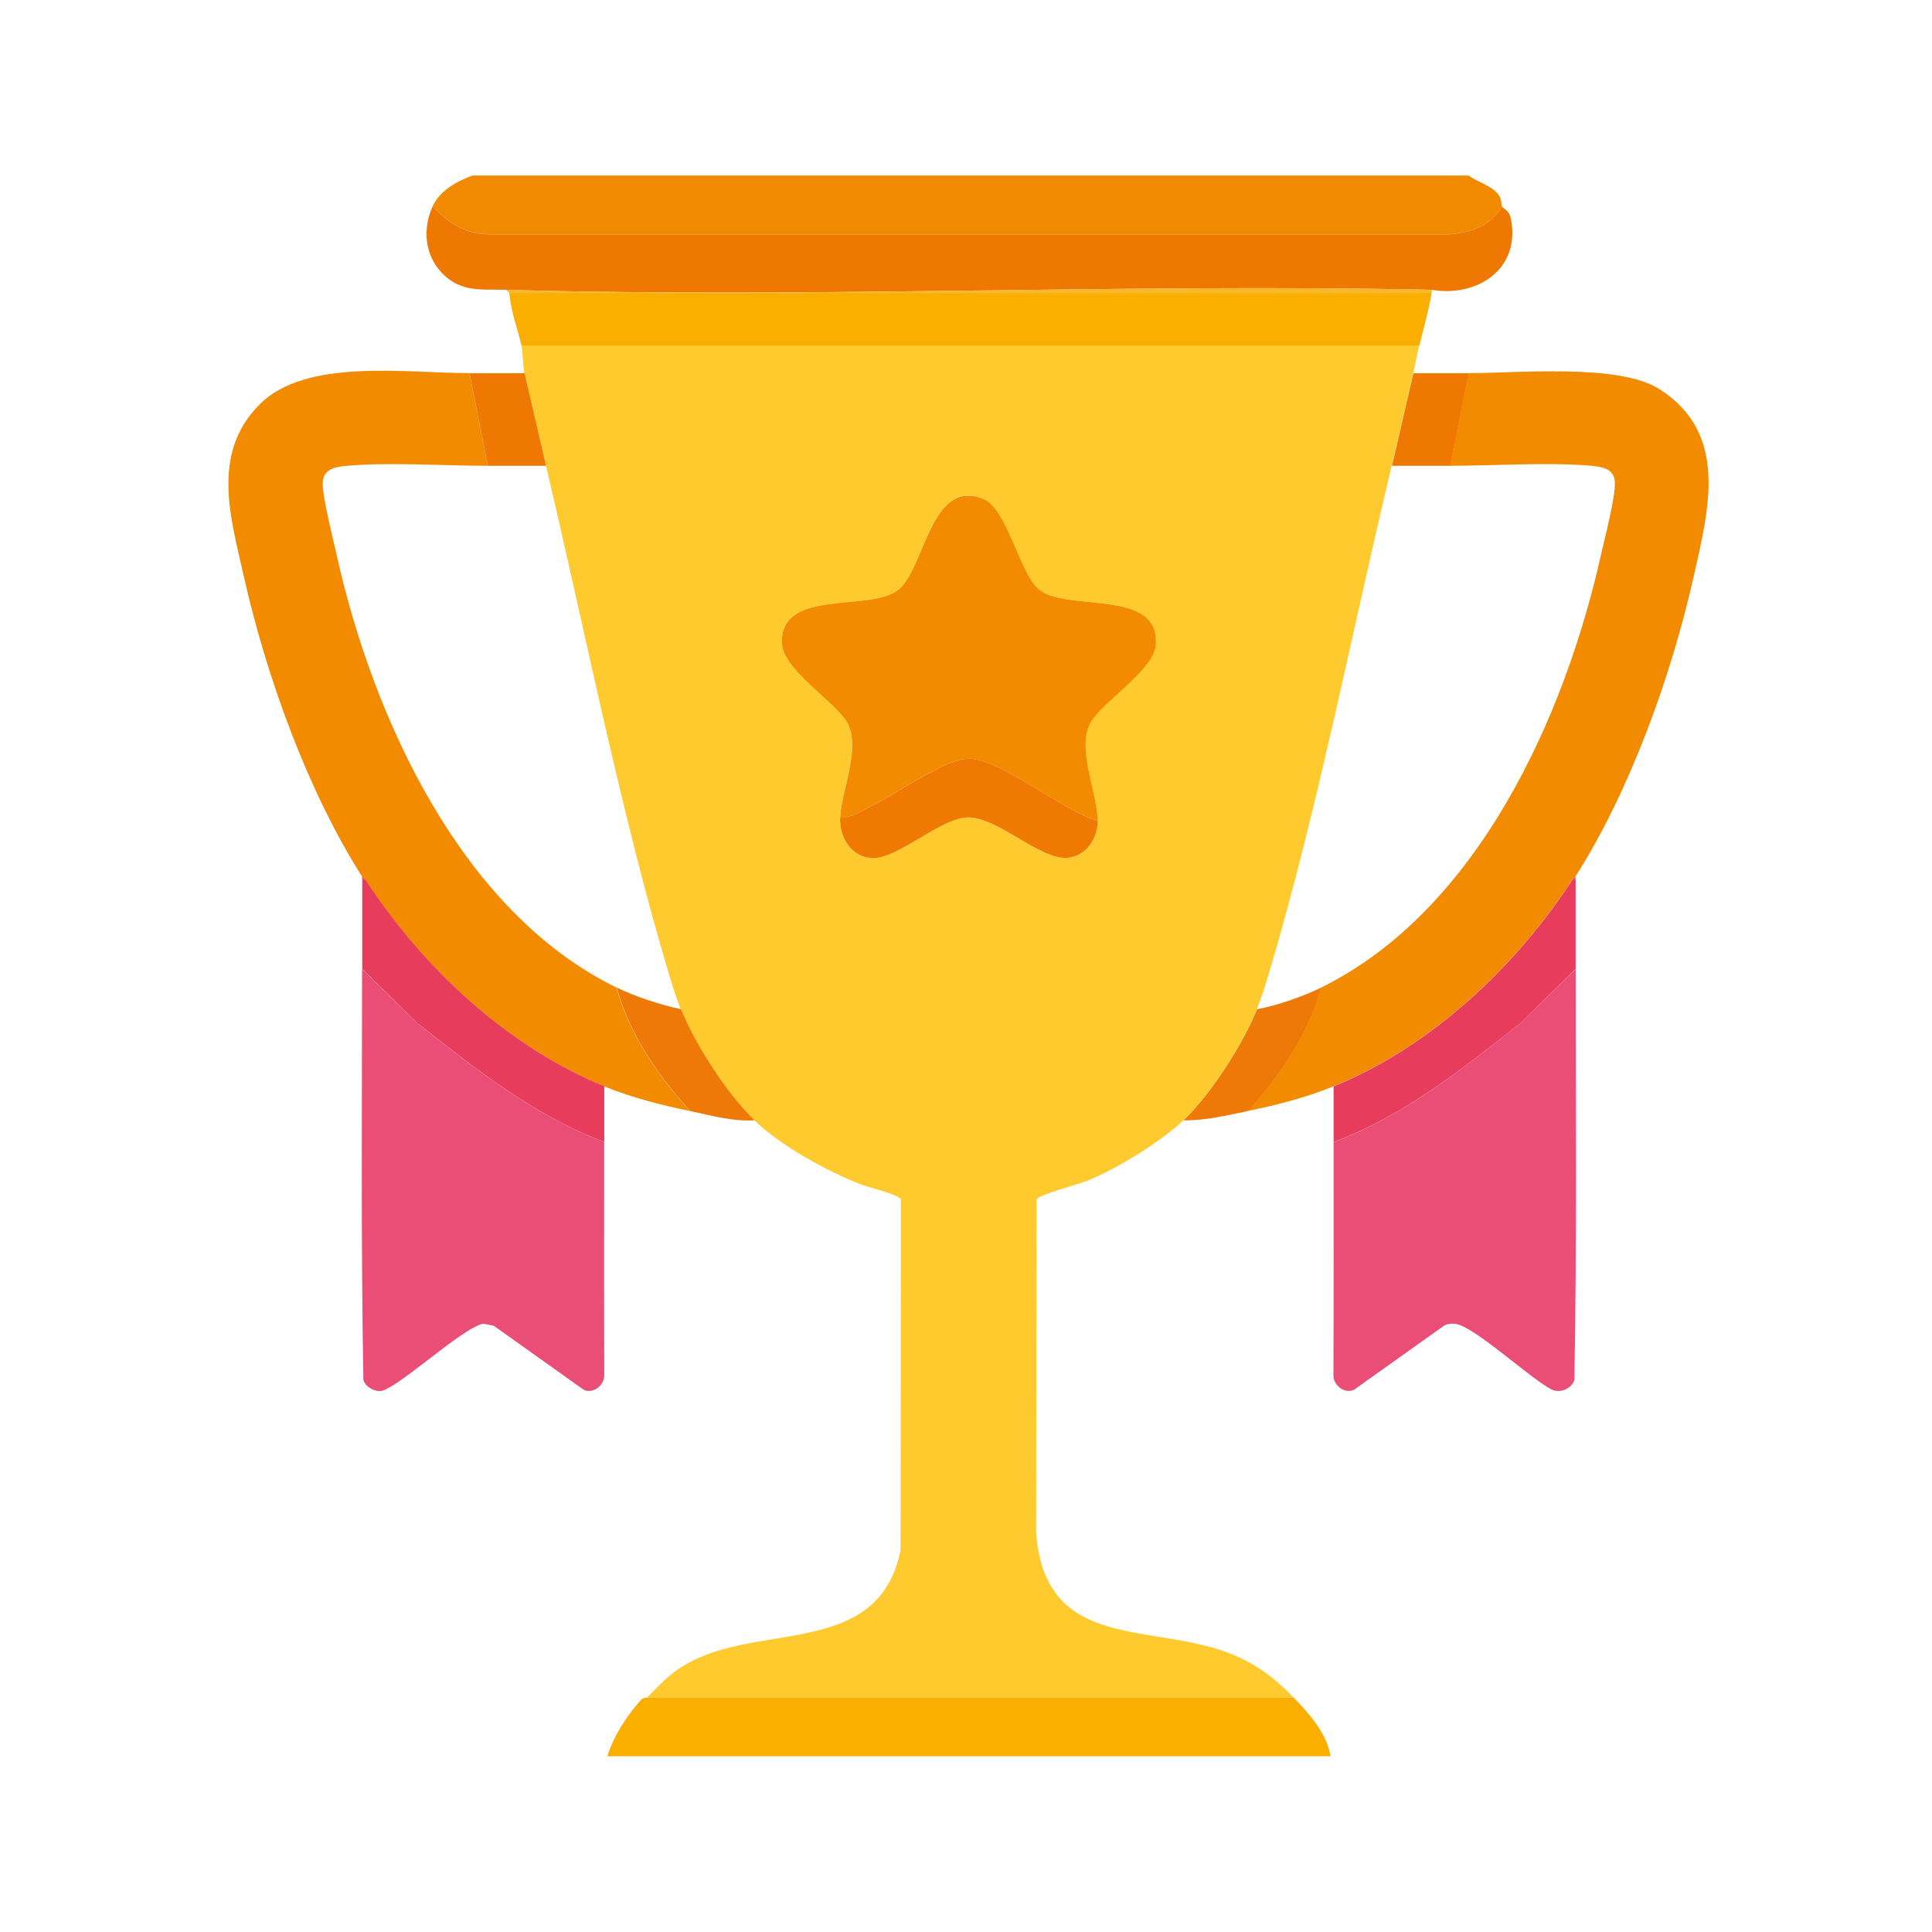 <svg width="22" height="22" viewBox="0 0 22 22" fill="none" xmlns="http://www.w3.org/2000/svg">
<path d="M16.721 1.999C16.817 2.067 16.981 2.114 17.056 2.208C17.11 2.275 17.09 2.324 17.105 2.351C16.965 2.579 16.751 2.648 16.496 2.668H5.605C5.309 2.671 5.123 2.553 4.926 2.351C5.008 2.17 5.204 2.063 5.38 1.999H16.721L16.721 1.999Z" fill="#F28A00"/>
<path d="M16.162 3.932C16.136 4.037 16.117 4.144 16.092 4.249C16.007 4.599 15.931 4.953 15.847 5.304C15.399 7.177 14.995 9.259 14.449 11.084C14.408 11.222 14.366 11.358 14.312 11.491C14.15 11.891 13.785 12.46 13.475 12.757C13.219 13.002 12.721 13.306 12.392 13.441C12.29 13.484 11.822 13.605 11.804 13.658L11.798 17.451C11.895 18.752 13.004 18.499 13.892 18.788C14.236 18.899 14.486 19.075 14.731 19.331H7.368C7.546 19.151 7.65 19.027 7.903 18.903C8.735 18.494 10.015 18.84 10.255 17.652L10.26 13.658C10.241 13.604 9.895 13.523 9.802 13.487C9.411 13.334 8.892 13.048 8.589 12.757C8.286 12.466 7.913 11.892 7.752 11.492C7.698 11.359 7.656 11.222 7.615 11.084C7.072 9.269 6.659 7.17 6.217 5.304C6.135 4.958 6.055 4.599 5.973 4.249C5.951 4.157 5.957 4.017 5.938 3.933H16.162L16.162 3.932ZM9.566 9.311C9.556 9.536 9.689 9.76 9.933 9.771C10.222 9.784 10.701 9.318 11.014 9.308C11.358 9.297 11.848 9.805 12.163 9.767C12.372 9.742 12.499 9.544 12.498 9.347C12.496 9.001 12.23 8.478 12.445 8.186C12.607 7.965 13.135 7.611 13.159 7.356C13.222 6.681 12.134 6.982 11.822 6.705C11.605 6.513 11.466 5.791 11.198 5.681C10.604 5.439 10.532 6.447 10.242 6.705C9.929 6.983 8.882 6.684 8.902 7.323C8.91 7.608 9.446 7.95 9.619 8.185C9.828 8.47 9.582 8.976 9.566 9.311L9.566 9.311Z" fill="#FECA2D"/>
<path d="M17.942 9.979C17.934 9.991 17.916 10.001 17.907 10.014C17.257 11.01 16.292 11.919 15.185 12.37C14.862 12.501 14.547 12.581 14.207 12.651C14.575 12.246 14.896 11.781 15.045 11.245C16.822 10.37 17.817 8.169 18.231 6.317C18.274 6.125 18.395 5.663 18.389 5.495C18.384 5.328 18.228 5.313 18.099 5.302C17.612 5.262 17.012 5.304 16.51 5.304L16.719 4.249C17.299 4.249 18.434 4.138 18.895 4.43C19.692 4.937 19.457 5.803 19.285 6.57C19.031 7.697 18.561 9.006 17.941 9.979H17.942Z" fill="#F28B00"/>
<path d="M5.345 4.249L5.554 5.304C5.053 5.304 4.452 5.262 3.965 5.303C3.836 5.314 3.68 5.332 3.675 5.496C3.67 5.659 3.791 6.124 3.833 6.317C4.242 8.161 5.248 10.38 7.019 11.245C7.168 11.782 7.49 12.247 7.857 12.652C7.52 12.581 7.2 12.501 6.879 12.37C5.773 11.917 4.807 11.011 4.157 10.015C4.149 10.001 4.13 9.991 4.122 9.98C3.501 9.003 3.033 7.7 2.778 6.57C2.626 5.892 2.399 5.165 2.957 4.604C3.484 4.075 4.625 4.249 5.343 4.249L5.345 4.249Z" fill="#F28B00"/>
<path d="M4.123 11.034L4.751 11.65C5.407 12.168 6.089 12.709 6.88 13.003C6.88 13.888 6.878 14.774 6.881 15.659C6.884 15.774 6.753 15.877 6.646 15.825L5.622 15.096L5.502 15.073C5.256 15.121 4.491 15.848 4.321 15.841C4.247 15.838 4.158 15.787 4.138 15.712C4.11 14.155 4.123 12.592 4.123 11.034L4.123 11.034Z" fill="#EA4E77"/>
<path d="M17.943 11.035C17.943 12.593 17.956 14.156 17.928 15.713C17.896 15.813 17.769 15.867 17.675 15.825C17.439 15.713 16.772 15.085 16.564 15.074C16.522 15.071 16.481 15.074 16.443 15.096L15.419 15.825C15.312 15.877 15.181 15.774 15.184 15.659C15.188 14.774 15.186 13.888 15.186 13.004C15.975 12.715 16.661 12.166 17.315 11.65L17.943 11.035H17.943Z" fill="#EA4E77"/>
<path d="M17.104 2.351C17.119 2.379 17.182 2.391 17.202 2.481C17.327 3.058 16.824 3.39 16.302 3.3C12.794 3.226 9.27 3.399 5.763 3.3C5.486 3.292 5.247 3.334 5.031 3.107C4.835 2.901 4.811 2.604 4.926 2.351C5.123 2.553 5.309 2.672 5.605 2.669H16.495C16.75 2.649 16.964 2.579 17.105 2.351H17.104Z" fill="#EF7803"/>
<path d="M16.302 3.336C16.269 3.538 16.211 3.735 16.163 3.934H5.938C5.886 3.708 5.829 3.597 5.799 3.336H16.302H16.302Z" fill="#F9AE00"/>
<path d="M7.37 19.331H14.732C14.911 19.517 15.107 19.736 15.151 19.999H6.916C6.985 19.771 7.142 19.531 7.3 19.356C7.328 19.325 7.367 19.334 7.37 19.331Z" fill="#F9AE00"/>
<path d="M6.881 12.371V13.003C6.091 12.71 5.409 12.168 4.752 11.65L4.125 11.034V10.015H4.16C4.809 11.011 5.775 11.918 6.882 12.37L6.881 12.371Z" fill="#E83C5C"/>
<path d="M17.942 10.015V11.034L17.315 11.65C16.66 12.166 15.975 12.714 15.186 13.003V12.371C16.293 11.92 17.258 11.011 17.908 10.015H17.943L17.942 10.015Z" fill="#E83C5C"/>
<path d="M7.755 11.492C7.916 11.892 8.282 12.46 8.592 12.757C8.342 12.773 8.1 12.702 7.859 12.652C7.492 12.247 7.17 11.782 7.022 11.245C7.234 11.349 7.523 11.443 7.755 11.492Z" fill="#EF7906"/>
<path d="M15.047 11.245C14.898 11.782 14.577 12.247 14.21 12.652C13.968 12.701 13.727 12.761 13.477 12.757C13.788 12.46 14.153 11.892 14.314 11.492C14.54 11.451 14.84 11.347 15.047 11.245Z" fill="#EF7906"/>
<path d="M5.974 4.25C6.056 4.599 6.136 4.958 6.218 5.304H5.555L5.346 4.25H5.974Z" fill="#EF7802"/>
<path d="M16.723 4.25L16.513 5.304H15.85C15.934 4.954 16.01 4.6 16.095 4.25H16.723Z" fill="#EF7802"/>
<path d="M16.303 3.3V3.336H5.799C5.798 3.329 5.771 3.314 5.764 3.3C9.271 3.399 12.794 3.226 16.303 3.3Z" fill="#FAB729"/>
<path d="M4.158 10.015H4.123V9.979C4.131 9.991 4.149 10.001 4.158 10.015Z" fill="#EA4E77"/>
<path d="M17.941 10.015H17.906C17.915 10.001 17.933 9.992 17.941 9.979V10.015Z" fill="#EA4E77"/>
<path d="M12.499 9.347C12.123 9.243 11.397 8.651 11.051 8.64C10.977 8.638 10.935 8.651 10.868 8.671C10.629 8.743 10.169 9.055 9.912 9.184C9.808 9.237 9.685 9.316 9.567 9.311C9.583 8.977 9.83 8.47 9.62 8.186C9.447 7.951 8.912 7.609 8.903 7.324C8.883 6.684 9.93 6.983 10.243 6.705C10.533 6.448 10.605 5.439 11.199 5.682C11.467 5.792 11.607 6.514 11.823 6.705C12.135 6.982 13.223 6.682 13.16 7.356C13.136 7.611 12.608 7.965 12.446 8.186C12.231 8.478 12.497 9.002 12.499 9.347V9.347Z" fill="#F28B00"/>
<path d="M12.499 9.347C12.5 9.544 12.373 9.743 12.164 9.767C11.85 9.805 11.36 9.297 11.015 9.308C10.703 9.318 10.223 9.783 9.934 9.771C9.691 9.76 9.557 9.536 9.567 9.311C9.686 9.316 9.808 9.237 9.912 9.184C10.169 9.055 10.63 8.743 10.869 8.671C10.936 8.651 10.978 8.638 11.051 8.64C11.398 8.651 12.123 9.243 12.499 9.347H12.499Z" fill="#EF7902"/>
</svg>
